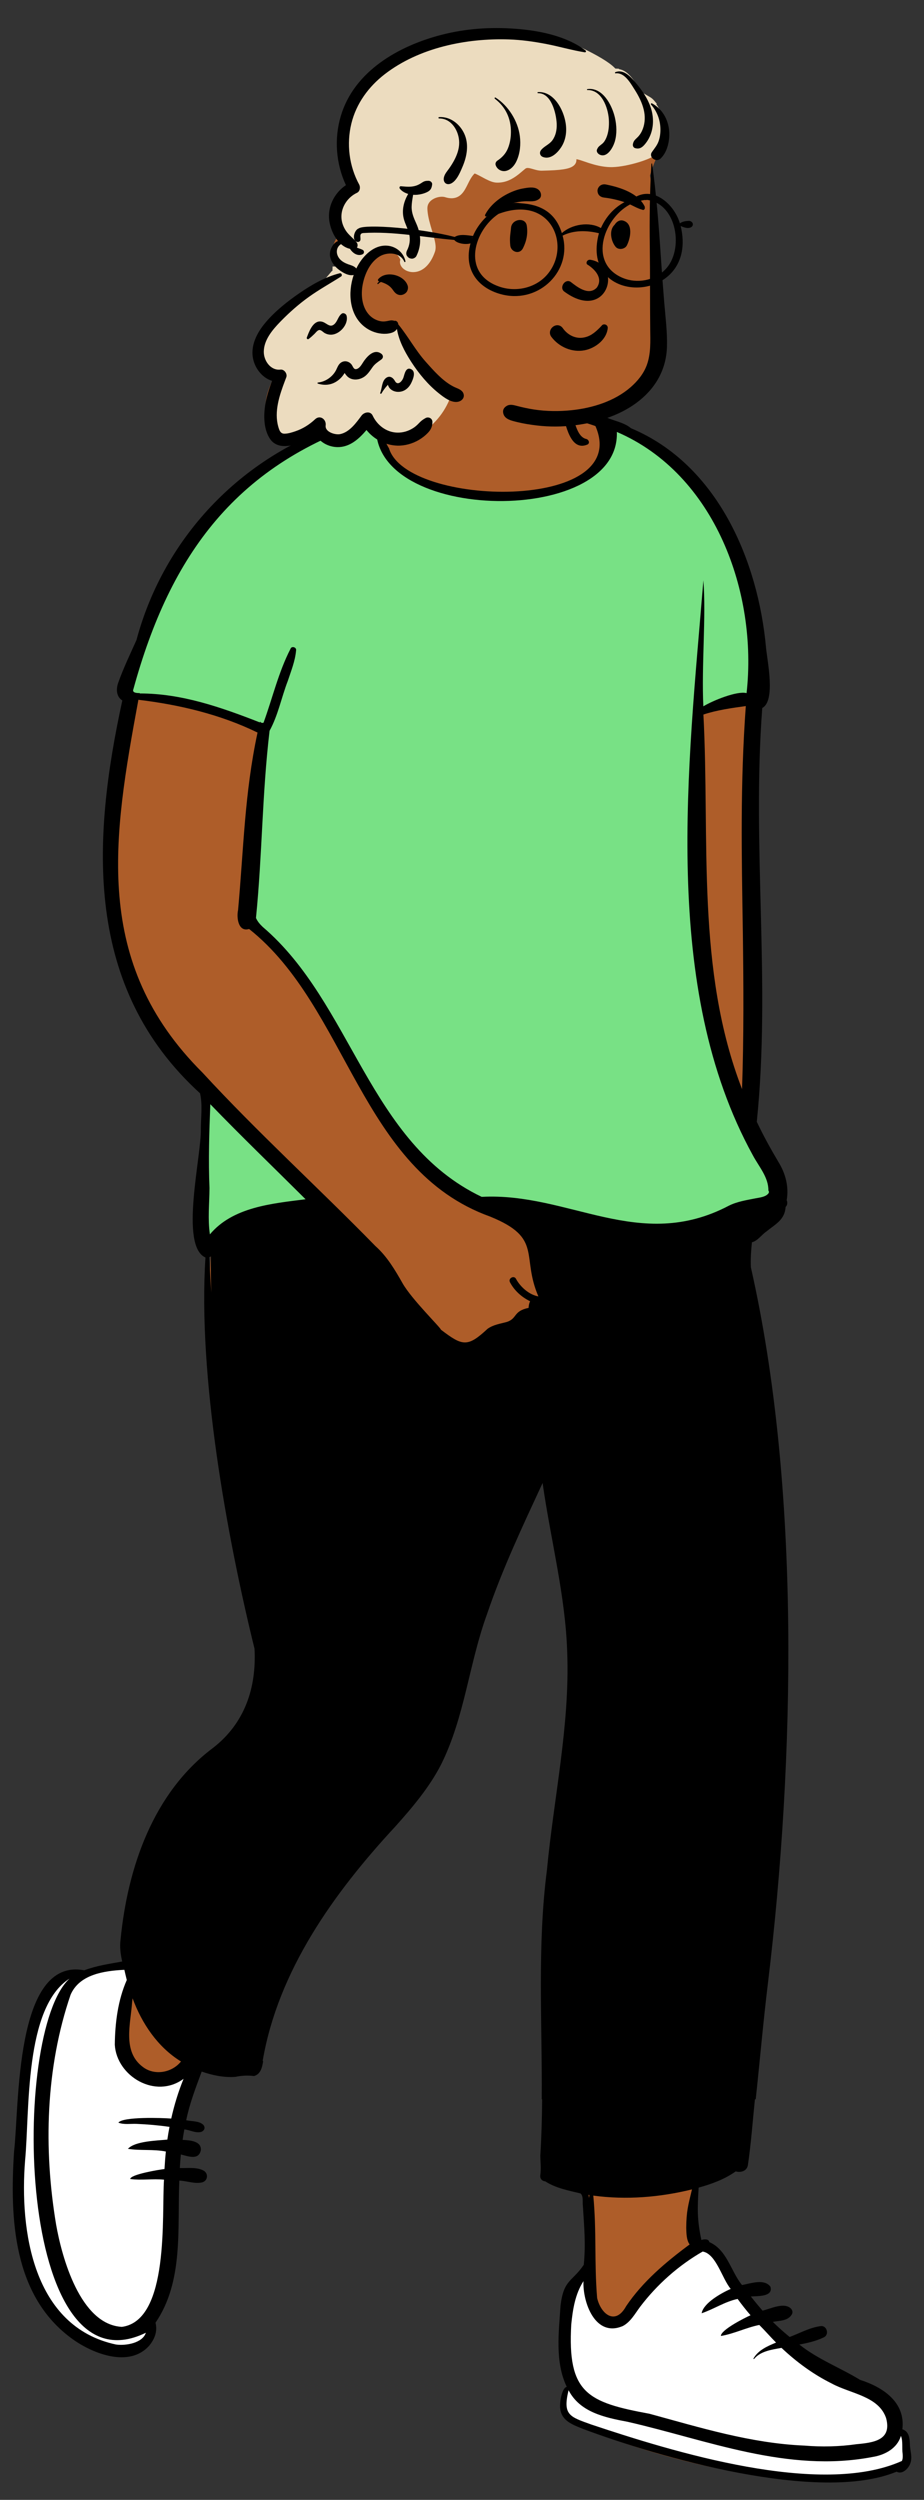 <svg viewBox="57.312 205.688 1064.375 2879.625" xmlns="http://www.w3.org/2000/svg" overflow="visible" xmlns:xlink="http://www.w3.org/1999/xlink" width="1064.375px" height="2879.625px"><rect x="57.312" y="205.688" width="1064.375" height="2879.625" fill="#333333" stroke="none"/><g id="Master/Character/Standing" stroke="none" stroke-width="1" fill="none" fill-rule="evenodd"><g id="Standing" transform="translate(-121, 634) scale(1 1)"><g id="Standing/Walking 1" stroke="none" stroke-width="1" fill="none" fill-rule="evenodd"><path d="M1212.235,2373.582 C1219.272,2340.823 1187.086,2329.748 1166.795,2322.46 C1152.261,2313.033 1098.409,2280.384 1056.74,2240.08 C1022.643,2207.1 999.432,2164.831 989.769,2160.802 C983.139,2156.957 979.48,2153.606 978.791,2150.749 C972.739,2125.635 977.787,2102.229 978.791,2087.004 C998.189,2081.911 1013.733,2075.558 1025.358,2066.674 C1028.748,2067.804 1033.83,2069.25 1035.345,2064.292 C1045.851,1994.196 1050.386,1924.929 1058.934,1854.779 C1091.29,1587.598 1094.94,1275.462 1039.275,1031.432 C1038.69,1019.336 1039.745,1008.412 1040.824,998.019 C1048.351,997.206 1052.902,989.92 1059.048,985.565 C1068.587,977.984 1079.882,972.158 1079.416,958.908 C1081.682,957.192 1081.418,956.227 1080.301,954.041 C1087.577,922.751 1055.122,889.779 1045.943,863.983 C1062.628,700.789 1039.926,546.574 1052.591,383.341 C1068.588,376.647 1057.833,334.809 1056.74,317.552 C1047.878,206.378 990.087,96.46 886.017,60.141 C880.068,58.935 871.126,52.135 866.203,56.701 C856.689,52.932 844.031,60.363 836.668,51.808 L836.742,51.752 C830.542,43.155 827.763,32.226 825.725,21.892 C826.066,24.804 826.635,27.692 827.336,30.515 C809.395,-20.049 804.875,-33.569 747.118,-35.95 C721.101,-36.298 686.805,-35.517 671.635,-10.703 C665.419,0.832 667.318,14.077 663.46,26.219 C656.378,48.5 625.808,37.733 609.759,49.303 C481.311,90.501 375.952,174.593 341.321,309.566 C334.241,325.834 326.211,342.025 320.292,358.814 C319.376,361.306 316.856,369.739 322.908,373.62 L325.835,375.497 C287.281,555.698 284.723,707.542 414.25,827.675 C423.97,879.296 398.965,949.791 408.577,999.911 C403.1,1007.682 410.045,1013.941 417.047,1014.44 C417.722,1014.815 420.45,1016.009 421.194,1016.35 C410.051,1173.66 456.835,1385.666 477.457,1469.343 C480.264,1519.583 463.117,1560.854 427.843,1588.234 C388.87,1612.238 311.82,1720.651 326.104,1834.371 C309.411,1837.646 292.839,1839.442 276.824,1845.716 C206.75,1833.348 207.445,1968.437 202.98,2015.936 C195.418,2095.466 190.718,2210.737 266.271,2261.645 C286.175,2276.085 326.533,2292.989 347.214,2269.878 C353.991,2261.737 355.688,2253.873 353.022,2245.559 C387.172,2197.31 377.969,2134.199 381.106,2077.609 C391.009,2077.012 401.37,2081.657 410.949,2079.965 C420.781,2071.301 384.913,2073.662 381.193,2073.154 C381.574,2064.427 382.276,2055.238 383.182,2046.44 C388.808,2047.567 396.015,2050.267 401.425,2050.474 C404.627,2051.253 406.89,2046.844 404.957,2044.559 C400.735,2040.532 389.97,2041.156 383.912,2040.584 C384.935,2033.219 386.186,2025.476 387.576,2018.353 C394.987,2018.086 402.64,2022.808 409.657,2021.842 C404.346,2018.298 394.377,2019.377 387.903,2017.036 C392.113,1994.095 400.691,1972.318 408.666,1950.86 C428.234,1958.932 445.115,1959.25 464.218,1956.83 C472.032,1958.032 475.842,1956.433 477.107,1946.659 L476.608,1946.042 C491.749,1855.44 540.607,1769.067 631.36,1671.117 C649.286,1651.055 669.543,1627.434 683.04,1601.024 C710.161,1546.062 714.793,1485.413 735.69,1428.334 C755.2,1370.962 781.877,1316.083 806.924,1261.696 C810.597,1289.57 815.531,1318.164 820.66,1345.495 C843.234,1442.348 841.046,1545.684 824.433,1643.074 C799.853,1779.477 811.701,1916.527 806.234,2053.895 C806.309,2061.818 807.291,2069.015 806.129,2077.264 C805.975,2077.899 806.275,2078.651 807.027,2078.631 L808.446,2078.67 C820.26,2087.321 836.576,2088.884 850.458,2093.577 C856.288,2098.191 854.646,2105.499 855.18,2111.201 C856.705,2135.772 858.655,2160.437 856.235,2185.763 C845.523,2206.288 832.22,2202.048 829.499,2230.981 C827.117,2264.013 822.903,2299.139 838.989,2328.552 L832.903,2329.602 C823.871,2348.555 829.385,2360.861 850.613,2368.877 C955.411,2409.967 1102.877,2447.273 1212.235,2416.258 C1214.223,2418.229 1217.114,2416.184 1219.374,2413.087 C1221.546,2410.11 1223.136,2406.161 1222.782,2403.869 C1220.912,2393.809 1223.483,2375.441 1212.235,2373.582 Z" id="Skin" fill="#ae5d29"/><path d="M417.836,836.534 L425.759,844.738 L429.552,848.646 L435.09,854.322 C446.943,866.428 459.295,878.78 477.235,896.518 L523.522,942.196 L532.44,951.054 L536.8,955.396 L518.843,957.635 L515.069,958.117 L512.141,958.502 L509.222,958.897 C490.409,961.481 477.958,964.003 465.591,968.069 C447.497,974.016 433.401,982.608 422.875,994.97 L422.377,995.562 L418.072,1000.722 L417.104,994.072 C416.125,987.346 415.733,980.374 415.762,972.201 L415.792,969.029 L415.84,966.499 L415.895,964.417 C415.929,963.248 415.971,961.97 416.022,960.508 L416.422,949.552 L416.521,946.304 L416.559,944.768 C416.576,944.023 416.589,943.306 416.599,942.593 L416.622,940.367 L416.525,938.008 L416.409,934.927 L416.333,932.721 C415.554,908.978 415.956,886.292 417.415,847.548 L417.836,836.534 Z M616.342,49.677 L615.51,54.509 C610.854,81.564 623.03,103.939 649.172,120.304 C673.099,135.282 707.624,144.27 744.615,145.695 C781.297,147.108 817.082,140.941 843.213,128.311 C871.218,114.775 886.471,94.886 885.868,70.143 L885.845,69.391 L885.669,64.651 L890.027,66.524 C944.665,89.999 987.048,134.79 1013.663,193.542 C1037.971,247.201 1047.698,309.916 1041.468,368.722 L1041.274,370.503 L1040.887,373.978 L1037.511,373.066 C1031.49,371.441 1016.013,376.058 992.007,387.044 L989.991,387.972 L978.997,395.616 L978.811,401.275 C971.471,632.133 993.578,796.806 1044.988,895.19 L1046.555,898.151 L1048.172,901.13 C1049.099,902.872 1050.146,904.681 1051.465,906.843 L1053.001,909.327 L1055.336,913.058 L1056.601,915.105 L1057.22,916.123 C1059.721,920.252 1061.232,923.067 1062.669,926.329 C1064.952,931.51 1066.229,936.427 1066.407,941.411 L1066.423,942.034 L1066.425,942.238 L1066.526,942.432 C1067.282,943.969 1067.24,945.814 1066.4,947.384 L1066.268,947.618 L1066.221,947.692 L1066.014,949.308 L1064.642,949.576 L1064.456,949.756 C1062.451,951.618 1059.76,952.81 1056.261,953.682 L1055.779,953.799 L1055.308,953.907 C1054.567,954.073 1053.808,954.224 1052.933,954.384 L1049.676,954.951 L1045.745,955.723 L1040.812,956.685 L1039.468,956.957 L1038.068,957.249 C1029.824,958.997 1024.288,960.706 1019.137,963.316 C993.168,976.95 967.423,983.502 940.235,984.265 C918.572,984.874 897.102,982.014 869.076,975.637 L863.368,974.314 L860.051,973.525 L855.975,972.536 C854.7,972.224 853.329,971.886 851.811,971.509 L832.095,966.591 L825.881,965.065 L822.267,964.191 C808.204,960.813 798.702,958.821 787.869,957.004 C768.899,953.822 751.628,952.53 734.621,953.33 L733.313,953.396 L732.549,953.437 L731.859,953.107 C696.888,936.386 668.172,912.098 642.072,879.15 L640.309,876.911 L639.208,875.498 C621.311,852.439 607.779,830.348 582.07,784.618 L575.349,772.657 L570.625,764.295 L567.544,758.878 C554.049,735.223 545.331,721 534.603,705.346 C517.296,680.091 499.706,659.601 479.944,642.566 L478.937,641.703 L478.816,641.593 C474.894,637.861 472.252,634.492 470.584,630.716 L470.395,630.278 L470.103,629.579 L470.623,624.271 L471.166,618.586 C475.523,572.403 480.134,509.377 484.999,429.515 L485.875,415 L462.142,405.783 L451.178,401.565 L448.799,400.662 L445.988,399.607 L443.131,398.543 L440.32,397.505 C428.234,393.064 417.378,389.348 406.945,386.135 L404.592,385.416 C379.218,377.745 357.809,373.621 340.028,373.541 L339.21,373.54 L335.471,373.549 L335.603,372.944 L335.491,372.931 C334.629,372.824 333.824,372.658 333.079,372.42 L332.712,372.295 L332.354,372.157 C329.3,370.911 327.818,368.169 329.002,364.89 L329.098,364.636 L329.727,362.361 C351.711,283.128 381.47,220.984 422.678,171.672 L423.93,170.182 L425.215,168.669 C470.915,115.169 530.928,76.701 609.281,51.884 L611.661,51.136 L616.342,49.677 Z" id="Top" fill="#78E185"/><path d="M1025,2417 C1006.173,2413.607 898,2389 836,2357 C823.337,2350.464 826.454,2335.021 830.58,2324.993 C832.47,2320.4 836.943,2316.943 836,2316 C816.177,2296.177 831,2244 831,2234 C831,2219.135 855.093,2199.011 851,2191 C846.275,2181.752 852.085,2213.384 864,2231 C874.385,2246.354 890.686,2247.541 892.302,2246.868 L892.595,2246.743 L892.803,2246.632 C897.287,2244.177 964.991,2146.644 993,2161 C1006.181,2167.756 1013.263,2197.633 1028,2210 C1061.048,2237.732 1077,2282 1200,2339 C1213.165,2345.101 1213.281,2358.151 1210.596,2368.36 C1209.607,2372.123 1223,2372 1221,2374 C1215.919,2379.081 1230.015,2408.278 1219,2413 C1175.665,2431.576 1063.149,2423.876 1025,2417 Z M322.021,1836 C326.76,1841.932 329.086,1846.265 329,1849 C327.939,1882.797 319.9,1907.693 319.649,1924.313 L319.634,1925.435 L319.662,1925.846 C320.148,1932.588 330.445,1958.482 353,1964 C361.493,1966.078 378.159,1962.411 403,1953 C388.809,1992.201 380.476,2029.535 378,2065 C375.084,2106.779 377.437,2154.161 372,2191 C369.032,2211.11 358.283,2233.487 346,2249 C342.99,2252.802 356.076,2259.998 353,2263 C347.24,2268.622 333,2288 289,2273 C276.192,2268.634 238.928,2244.372 218,2198 C202.713,2164.126 201.274,2114.778 199,2071 C196.487,2022.618 205.826,1947.119 218,1906 C231.537,1860.276 248.369,1851.342 251.857,1848.81 C252.672,1848.218 278.008,1843.214 280.447,1842.942 L280.873,1842.896 L281.21,1842.863 L281.395,1842.791 C291.342,1838.941 302.715,1837.087 317.67,1836.228 L318.59,1836.177 L322.021,1836 Z" id="Shoes" fill="#FFF"/><path d="M1217.229,2406.487 C1123.058,2448.775 952.058,2395.418 859.528,2364.546 C834.579,2355.545 826.268,2353.781 833.258,2325.017 C846.338,2350.26 874.468,2356.356 901.418,2361.417 C992.708,2382.228 1085.778,2420.65 1183.409,2401.903 C1197.739,2399.647 1211.918,2391.888 1216.088,2377.57 C1218.659,2383.638 1217.069,2391.856 1218.098,2398.529 C1218.289,2401.189 1218.348,2404.066 1217.229,2406.487 M836.358,2249.197 C838.058,2232.244 840.778,2214.335 850.428,2199.355 C849.378,2223.583 863.928,2264.764 895.808,2251.045 C904.838,2246.259 909.899,2236.622 915.708,2228.883 C935.018,2203.423 959.778,2181.315 987.749,2165.25 C1003.308,2167.926 1009.999,2196.379 1020.028,2208.288 C1008.848,2213.272 988.588,2224.624 986.539,2236.366 C1000.499,2231.67 1013.348,2222.925 1027.989,2219.852 C1032.678,2226.324 1037.649,2232.601 1042.869,2238.665 C1036.048,2241.669 1008.548,2255.569 1008.729,2262.508 C1023.598,2260.092 1038.008,2252.812 1052.958,2249.821 C1059.608,2256.416 1065.659,2263.514 1072.278,2270.131 C1062.278,2274.25 1051.718,2278.849 1046.258,2288.449 C1045.999,2288.883 1046.638,2289.368 1046.989,2288.949 C1054.479,2279.918 1067.369,2278.26 1078.539,2276.228 C1095.678,2292.367 1114.869,2306.604 1136.348,2317.255 C1157.838,2329.006 1190.499,2331.694 1199.048,2357.185 C1205.888,2382.669 1184.558,2385.39 1164.878,2387.19 C1144.968,2390.022 1124.918,2390.452 1105.138,2388.798 C1043.308,2386.221 984.858,2368.018 926.428,2352.114 C854.989,2338.965 831.808,2328.317 836.358,2249.197 M857.308,2100.168 C857.138,2101.288 856.989,2102.408 856.829,2103.538 C856.628,2102.348 856.489,2101.148 856.198,2099.978 C856.569,2100.038 856.938,2100.108 857.308,2100.168 M972.729,2157.084 C945.358,2177.326 918.638,2199.882 899.628,2228.115 C887.048,2251.086 870.308,2237.104 866.149,2218.702 C862.778,2177.617 865.678,2142.138 861.729,2100.808 C899.579,2105.968 938.458,2102.788 975.428,2093.658 C970.979,2112.108 968.938,2119.112 968.798,2138.04 C969.039,2144.277 968.948,2151.891 972.729,2157.084 M1033.999,644.858 C1034.808,705.328 1035.188,765.818 1033.088,826.268 C979.858,688.688 996.149,539.398 988.588,394.788 C1004.319,389.548 1021.218,387.258 1037.428,385.018 C1030.918,474.778 1032.598,554.958 1033.999,644.858 M733.168,950.358 C602.468,887.868 584.388,727.648 480.899,639.378 C477.558,636.198 474.789,632.928 473.178,629.078 C480.598,554.108 480.058,488.378 488.829,413.488 C498.628,395.708 502.499,375.058 509.798,356.138 C513.619,344.618 518.258,333.208 519.358,321.118 C520.278,317.138 514.058,315.408 512.899,319.168 C499.088,346.008 492.218,375.858 481.909,404.158 C480.458,404.738 478.528,404.278 477.958,402.758 C477.869,403.128 477.768,403.498 477.678,403.868 C433.308,386.528 387.558,370.378 339.218,370.498 C339.249,370.348 339.289,370.188 339.319,370.038 C336.338,370.128 330.088,369.888 331.958,365.568 C374.448,210.618 450.739,104.408 612.569,53.958 C591.878,174.188 893.018,181.148 888.858,69.238 C1002.298,117.978 1051.168,254.868 1038.308,370.128 C1027.528,367.218 999.458,378.668 988.508,385.318 C986.278,338.518 991.819,282.038 988.558,240.188 C971.298,453.568 939.088,708.888 1045.539,902.498 C1052.448,915.478 1063.718,927.898 1063.438,943.138 C1064.268,943.978 1064.348,945.448 1063.338,946.528 C1063.338,946.598 1063.338,946.668 1063.329,946.738 C1063.278,946.748 1063.218,946.748 1063.159,946.748 C1060.069,950.428 1053.569,951.158 1049.098,951.968 C1038.539,954.098 1027.428,955.718 1017.758,960.618 C914.729,1014.708 833.918,944.978 733.168,950.358 M765.729,1048.678 C770.708,1058.188 779.069,1065.838 788.979,1070.618 C787.758,1073.018 787.338,1075.718 787.208,1078.248 C769.358,1081.898 774.378,1090.368 762.319,1094.408 C754.428,1096.588 746.838,1097.518 740.018,1102.298 C716.808,1123.918 711.048,1122.328 686.138,1103.308 C686.479,1101.588 652.579,1068.478 642.079,1049.968 C633.329,1034.528 624.168,1018.978 610.758,1007.038 C545.088,939.798 475.128,876.338 411.558,807.238 C284.159,680.288 308.468,536.338 337.729,377.768 C384.958,383.408 432.448,394.738 474.979,415.538 C459.979,485.528 459.018,548.968 452.558,619.988 C450.608,628.768 452.808,645.678 465.249,641.778 C579.598,732.568 592.888,919.138 742.948,973.088 C804.108,997.948 778.298,1018.128 798.508,1065.068 C787.388,1063.028 777.468,1053.708 772.688,1044.788 C770.319,1040.358 763.418,1044.258 765.729,1048.678 M420.088,993.598 C417.499,975.808 419.518,958.098 419.638,940.278 C418.249,907.828 419.329,876.198 420.579,843.638 C456.438,880.788 493.718,916.678 530.338,953.138 C491.338,958.058 446.358,962.108 420.088,993.598 M419.428,1019.768 C420.039,1019.568 420.638,1019.298 421.188,1018.968 C421.048,1032.928 421.268,1046.888 421.778,1060.828 C420.798,1047.148 420.018,1033.458 419.428,1019.768 M375.558,2012.068 C365.039,2011.258 320.048,2009.708 314.649,2016.768 C320.729,2019.338 329.088,2017.918 335.628,2018.208 C348.329,2018.728 360.999,2019.848 373.569,2021.628 C372.628,2026.528 371.778,2031.418 371.079,2036.328 C358.399,2037.538 333.708,2038.088 325.659,2046.958 C340.018,2049.248 354.968,2047.188 369.378,2050.048 C368.678,2056.768 368.168,2063.498 367.789,2070.228 C362.048,2070.838 328.289,2076.428 328.319,2081.738 C340.958,2083.418 354.348,2081.208 367.229,2082.458 C364.438,2122.788 373.899,2244.578 318.778,2252.028 C270.588,2249.488 249.448,2171.388 242.899,2133.918 C228.378,2046.618 230.869,1953.538 259.649,1869.388 C269.928,1845.988 297.909,1841.928 321.569,1840.718 C322.468,1844.678 323.358,1848.568 324.358,1852.488 C314.098,1875.748 310.829,1901.938 310.548,1927.108 C312.718,1963.288 357.358,1990.188 389.778,1966.288 C383.718,1981.088 379.039,1996.488 375.558,2012.068 M311.789,2272.338 C216.338,2251.818 200.678,2141.278 207.239,2059.998 C212.588,2003.418 206.159,1884.128 258.388,1850.888 C190.888,1912.508 196.749,2332.008 346.338,2258.788 C342.608,2270.608 323.428,2274.018 311.789,2272.338 M330.489,1877.938 C330.659,1876.478 330.848,1875.028 331.048,1873.568 C341.638,1902.338 359.778,1929.678 386.789,1946.338 C376.448,1959.238 356.308,1963.078 342.718,1952.518 C319.018,1934.748 328.899,1902.598 330.489,1877.938 M655.848,39.998 C655.659,40.328 655.458,40.658 655.258,40.978 C653.938,41.068 652.608,41.188 651.258,41.338 C652.789,40.878 654.319,40.448 655.848,39.998 M837.239,50.558 C837.188,50.408 837.138,50.258 837.098,50.118 C837.218,50.188 837.338,50.268 837.468,50.348 C837.369,50.408 837.308,50.478 837.239,50.558 M1226.499,2388.978 C1226.239,2381.822 1226.138,2372.578 1217.758,2370.038 C1221.558,2339.199 1195.958,2321.644 1169.079,2313.099 C1146.159,2299.077 1120.168,2289.283 1099.108,2272.379 C1108.888,2270.542 1118.668,2268.325 1127.358,2264.069 C1133.918,2260.859 1130.758,2250.172 1123.649,2251.162 C1111.058,2252.823 1099.749,2259.224 1087.918,2263.673 C1081.198,2258.152 1074.688,2252.389 1068.539,2246.286 C1076.198,2244.806 1085.938,2245.351 1090.399,2237.747 C1091.789,2235.37 1091.168,2232.904 1089.489,2231.067 C1081.729,2223.213 1066.348,2231.057 1056.708,2233.345 C1052.079,2228.009 1047.608,2222.565 1043.218,2217.056 C1050.499,2216.386 1069.438,2217.717 1065.729,2205.7 C1058.619,2196.301 1043.329,2201.94 1033.048,2203.874 C1020.008,2187.839 1015.808,2163.239 995.428,2154.418 C994.698,2150.529 989.619,2150.827 986.229,2151.983 C981.239,2128.157 981.619,2116.048 983.079,2091.628 C998.208,2087.438 1013.218,2081.938 1025.798,2072.918 C1031.579,2074.618 1038.588,2072.658 1039.789,2065.868 C1043.387,2041.944 1045.396,2014.329 1047.919,1989.888 L1048.838,1989.888 C1053.627,1945.31 1057.487,1900.601 1062.909,1856.138 C1093.938,1599.128 1100.698,1285.428 1043.258,1031.518 C1042.808,1021.898 1043.489,1012.268 1044.458,1002.718 C1051.308,1000.888 1055.388,994.198 1061.058,990.328 C1071.598,981.738 1082.319,976.928 1083.289,961.938 C1085.418,959.908 1085.668,956.838 1084.499,954.178 C1087.229,938.788 1083.208,923.508 1075.018,910.208 C1066.039,895.058 1057.558,879.768 1050.069,863.868 C1066.448,703.608 1044.229,548.288 1056.378,387.228 C1071.958,378.978 1062.178,333.138 1060.729,317.858 C1051.628,217.508 1004.778,106.708 905.168,64.968 C898.178,59.068 888.418,57.068 879.878,53.818 C874.108,50.978 864.718,48.518 860.768,55.128 C856.579,53.178 843.088,51.688 838.468,48.308 C837.608,47.678 837.058,46.988 836.928,46.218 C836.588,46.228 836.188,46.158 835.758,46.068 C831.499,40.048 827.438,-1.882 822.188,1.108 C816.458,15.508 820.428,31.778 825.909,46.318 C829.688,59.178 834.869,92.258 854.948,83.798 C858.409,82.078 856.268,77.608 853.168,77.248 C843.649,74.528 841.528,60.538 837.848,52.338 C842.208,55.958 862.069,61.388 864.239,62.538 C907.319,161.418 646.848,156.228 626.369,88.058 C611.768,64.508 624.369,51.748 650.399,47.968 C631.268,69.228 655.489,73.948 664.698,53.098 C673.508,38.168 677.518,20.028 674.508,2.848 C676.058,-3.182 677.369,-11.242 668.348,-9.622 C668.039,-10.422 667.548,-9.792 667.739,-9.222 C664.448,-3.982 666.739,3.548 665.569,9.598 C664.579,19.498 661.768,29.198 656.999,37.958 C648.149,39.648 639.338,41.458 630.569,43.438 C625.308,32.748 591.188,54.068 582.028,56.578 C460.338,92.528 367.798,188.268 335.499,309.028 C328.289,325.108 320.508,341.268 314.608,357.848 C311.968,365.028 311.968,373.938 319.218,378.588 C283.888,540.658 275.268,709.518 408.739,831.078 C411.768,844.238 409.749,858.198 409.659,871.598 C410.778,902.118 384.698,1006.718 414.989,1020.248 C406.138,1155.748 439.329,1340.118 471.499,1470.838 C473.878,1515.768 460.329,1556.638 423.858,1584.988 C354.518,1636.828 325.308,1723.358 317.198,1805.818 C316.048,1814.268 317.178,1822.868 319.079,1831.168 C304.048,1833.968 289.979,1835.788 275.388,1841.298 C194.918,1825.878 200.659,1998.768 194.499,2050.068 C189.678,2125.908 192.688,2216.818 262.378,2266.478 C285.808,2283.158 327.168,2299.178 349.999,2273.918 C356.458,2266.188 359.979,2257.148 357.438,2247.268 C390.168,2199.338 382.438,2138.078 384.888,2083.538 C393.458,2083.838 402.798,2087.658 411.239,2085.558 C417.739,2083.838 418.569,2075.498 413.069,2072.178 C405.128,2067.678 394.338,2069.388 385.458,2069.088 C385.729,2063.868 386.119,2058.648 386.619,2053.428 C395.048,2055.488 407.128,2060.438 409.638,2048.658 C410.649,2037.928 397.098,2037.108 388.659,2036.648 C389.249,2032.598 389.909,2028.568 390.659,2024.548 C397.119,2025.198 403.938,2029.318 410.289,2027.348 C413.888,2025.928 415.138,2022.288 412.508,2019.338 C407.619,2014.548 399.258,2015.508 392.789,2014.018 C396.718,1994.768 403.819,1976.358 410.659,1957.948 C423.039,1962.248 436.448,1965.088 449.659,1964.008 C456.508,1962.568 463.989,1962.158 470.909,1963.088 C478.608,1961.048 480.388,1952.818 481.399,1946.098 C481.249,1945.858 481.098,1945.628 480.928,1945.418 C498.718,1841.818 562.539,1752.318 634.098,1675.208 C653.808,1653.148 673.138,1630.208 686.528,1604.008 C713.729,1549.248 718.608,1487.638 739.418,1430.748 C756.948,1379.088 780.378,1329.548 803.348,1279.938 C812.558,1345.278 829.758,1409.548 831.729,1475.808 C834.729,1559.638 816.258,1642.248 808.378,1725.408 C796.993,1813.35 803.058,1901.732 802.336,1989.888 L802.826,1989.888 C802.639,2011.146 802.062,2033.325 800.739,2054.518 C800.789,2062.268 801.789,2069.568 800.688,2077.318 C800.079,2081.608 803.159,2084.298 806.399,2084.388 C818.298,2092.198 833.249,2094.968 846.928,2098.308 C850.718,2101.208 849.079,2108.348 849.749,2112.718 C851.218,2137.268 853.159,2155.795 850.768,2180.546 C837.388,2200.33 827.749,2197.17 824.028,2227.243 C821.979,2258.636 817.468,2292.584 831.188,2321.081 C825.048,2322.478 822.718,2341.216 823.638,2346.175 C825.198,2360.159 837.528,2364.583 849.448,2369.409 C936.558,2402.049 1121.649,2455.782 1211.159,2418.83 C1217.569,2422.458 1224.718,2415.346 1226.789,2409.622 C1229.528,2402.652 1227.008,2395.9 1226.499,2388.978" id="Ink" fill="#000"/></g></g><g id="Head" transform="translate(405, 189) scale(0.998 1)"><g id="Head/Medium Bangs 2" stroke="none" stroke-width="1" fill="none" fill-rule="evenodd"><path d="M407.868,144.463 C405.647,138.858 401.719,131.813 395.154,131.532 C390.076,116.007 377.45,100.196 359.888,100.616 C308.34,47.902 243.444,50.387 175.594,61.546 C139.798,68.185 103.451,81.185 76.753,106.839 C44.777,137.041 32.326,189.74 57.366,227.931 C35.725,239.528 35.305,267.048 44.56,286.907 C33.435,294.6 32.759,313.272 45.286,319.14 C44.62,321.868 45.091,324.688 46.361,327.112 C40.15,332.282 32.066,336.101 25.383,339.384 C22.429,340.835 20.725,343.205 20.017,345.876 C-1.927,360.272 -56.645,395.454 -55.993,423.455 C-56.315,438.063 -45.479,447.677 -32.311,451.505 C-40.146,467.168 -46.093,485.463 -38.593,502.359 C-36.52,507.464 -20.988,522.467 -20.206,522.744 C-18.839,523.916 3.444,513.686 14.274,508.468 C16.374,522.128 30.981,529.285 43.572,524.604 C55.511,521.005 62.85,510.898 70.38,501.704 C80.375,523.507 109.782,523.758 128.788,514.358 C145.857,506.473 158.832,492.021 166.06,474.606 C204.442,493.395 249.348,498.872 291.048,491.367 C293.724,496.103 299.648,499.284 304.925,497.452 C327.099,490.786 351.616,490.412 370.412,475.139 C409.591,447.018 412.89,395.174 410.158,350.981 C407.735,306.918 409.856,262.488 401.846,218.901 C405.322,206.068 411.104,194.723 416.454,182.667 C422.266,170.025 422.144,151.232 407.868,144.463 Z" id="Skin" fill="#ae5d29"/><path d="M230,57 L231.523,57.006 C234.04,57.023 236.554,57.072 239.061,57.155 C252.311,57.591 266.129,59.31 281.688,62.252 L284.053,62.707 C287.923,63.464 291.39,64.224 296.919,65.516 L307.892,68.102 C313.479,69.404 317.591,70.304 321.385,71.029 L321.882,71.123 C341.377,80.467 354.272,88.212 360.568,94.36 L361.51,95.287 L361.911,95.688 L366.017,95.818 L366.057,96.336 L366.092,96.341 C370.169,96.976 373.856,99.087 377.286,102.374 L377.653,102.731 L378.005,103.084 C380.678,105.802 382.808,108.698 385.744,113.288 L386.41,114.337 L387.603,116.23 L388.57,117.751 C389.198,118.745 389.801,119.729 390.38,120.704 L390.952,121.676 L391.363,122.39 L401.964,128.574 C403.492,129.465 404.882,130.618 406.154,131.999 L406.498,132.381 L406.836,132.775 L409.724,136.212 L409.142,136.818 L409.423,137.188 L409.928,137.879 L410.42,138.579 L410.899,139.289 L411.105,139.6 L411.416,140.273 L411.568,140.609 L411.689,140.886 L412.051,141.072 L412.787,142.401 C416.609,149.297 418.668,157.128 418.807,165.175 C418.903,170.726 418.218,175.767 416.593,180.63 C415.468,183.992 413.96,186.634 411.354,190.272 L409.294,193.097 L408.874,193.68 L408.371,194.389 C408.292,194.503 408.214,194.615 408.137,194.726 C404.788,199.576 376.166,208.757 358.574,209.201 L358.044,209.212 L357.368,209.218 C355.689,209.226 354.066,209.165 352.503,209.035 C345.736,208.469 339.409,207.045 332.059,204.716 L330.533,204.223 L322.435,201.503 C322.177,201.417 321.969,201.349 321.825,201.303 L321.086,201.072 C319.303,200.525 318.006,200.211 317.123,200.097 L316.943,200.075 L316.925,200.41 L316.918,200.726 L316.919,200.982 C316.971,204.71 314.708,207.427 311.196,209.158 C308.96,210.261 306.08,211.048 302.463,211.639 L301.886,211.731 C295.975,212.644 288.926,213.034 277.133,213.301 C276.684,213.312 276.232,213.306 275.775,213.285 C273.243,213.169 271.253,212.738 267.554,211.676 L265.805,211.174 L264.857,210.912 C263.098,210.437 262.118,210.247 261.193,210.195 L260.924,210.184 L260.656,210.179 C259.545,210.178 258.742,210.425 257.951,211.028 L257.547,211.352 L252.11,215.906 C251.403,216.495 250.768,217.018 250.303,217.389 L250.114,217.538 C242.652,223.388 235.537,226.73 227.156,227.048 L226.595,227.065 L226.011,227.072 C225.585,227.072 225.158,227.065 224.73,227.048 C221.2,226.914 217.536,225.606 212.534,223.083 L211.497,222.553 L210.771,222.174 C210.4,221.979 210.014,221.774 209.595,221.55 L205.863,219.553 L203.955,218.556 C201.677,217.385 200.406,216.819 199.551,216.586 L199.411,216.549 L199.331,216.626 C197.351,218.559 195.653,220.991 193.825,224.349 L193.55,224.86 L193.15,225.62 L190.554,230.789 L190.063,231.75 C188.136,235.481 186.611,237.865 184.616,239.957 C181.72,242.993 178.213,244.754 173.917,245.037 L173.485,245.06 L172.973,245.073 C170.949,245.093 168.805,244.782 166.48,244.136 L165.94,243.981 L165.414,243.82 C161.95,242.726 156.475,243.407 152.126,245.715 C147.404,248.222 144.803,252.046 144.918,256.934 C144.976,259.361 145.255,261.964 145.746,264.785 L145.885,265.56 C146.53,269.047 147.403,272.546 148.75,277.213 L151.644,286.976 L151.97,288.115 L152.298,289.288 C152.768,290.995 153.143,292.482 153.451,293.883 C154.632,299.238 154.83,303.259 153.645,306.685 C148.425,321.791 139.366,329.816 129.053,330.155 L128.697,330.163 L128.256,330.164 C120.334,330.078 113.155,324.916 113.241,318.228 C113.251,317.528 113.383,316.875 113.616,316.285 L113.721,316.035 L113.772,315.929 L113.69,315.729 C111.255,309.9 105.624,305.645 99.012,304.811 L98.636,304.767 L98.266,304.732 C97.903,304.7 97.54,304.679 97.197,304.667 L96.861,304.658 L96.459,304.655 C87.646,304.668 78.926,310.535 72.066,320.131 C70.636,322.133 69.308,324.317 68.115,326.626 L67.722,327.4 L65.815,331.302 L64.527,335.076 C57.428,355.854 61.023,377.598 74.877,388.839 L75.3,389.177 C80.292,393.091 86.162,395.47 92.43,396.11 C93.151,396.184 93.877,396.231 94.575,396.249 L95.093,396.258 L95.688,396.256 C97.73,396.23 99.684,395.976 101.438,395.502 C102.869,395.116 103.865,394.647 104.558,394.049 C104.741,393.892 104.887,393.75 105.014,393.608 L105.12,393.481 L105.16,393.427 L114.629,394.831 C116.24,405.055 120.893,415.649 128.462,427.798 L128.939,428.559 L129.771,429.869 L130.617,431.181 C139.523,444.879 149.456,456.413 160.374,465.265 L161.137,465.878 L162.16,466.689 L163.099,467.425 C164.924,468.841 166.444,469.943 167.965,470.926 L168.346,471.17 L171.936,473.445 L170.269,477.355 C166.38,486.477 161.013,494.77 154.398,501.831 L153.775,502.49 L149.177,507.231 L145.641,502.729 C145.614,502.695 145.535,502.652 145.441,502.634 L145.376,502.627 L145.34,502.627 L145.292,502.632 L145.235,502.647 L145.178,502.673 C142.53,504.108 141.077,505.205 138.988,507.352 L138.685,507.666 L138.332,508.038 L137.846,508.544 C135.676,510.768 133.357,512.661 130.829,514.238 C124.99,517.876 118.509,519.898 111.799,520.081 L111.169,520.093 L110.535,520.093 C110.307,520.091 110.08,520.087 109.852,520.08 C95.85,519.692 83.304,510.723 77.137,497.576 C76.892,497.053 76.667,496.883 76.252,496.849 L76.134,496.843 L75.986,496.841 C74.957,496.847 73.697,497.46 72.994,498.282 L72.869,498.439 L70.508,501.61 L69.604,502.807 C61.184,513.861 54.271,519.907 44.986,521.743 C44.255,521.888 43.481,521.976 42.66,522.013 L42.161,522.033 L41.87,522.033 C37.877,522.044 33.275,520.887 29.688,518.849 C24.944,516.155 22.01,512.01 22.382,506.875 L22.41,506.546 L22.476,505.997 C22.786,503.255 20.591,501.765 18.912,503.111 L18.798,503.207 L18.659,503.333 C11.742,509.82 3.785,514.798 -4.785,517.87 L-5.543,518.137 L-6.669,518.521 C-12.074,520.344 -15.885,521.249 -19.898,521.319 C-23.371,521.379 -26.259,520.127 -28.347,517.718 C-29.74,516.112 -30.591,514.327 -31.441,511.722 L-31.583,511.281 L-31.893,510.268 L-32.086,509.609 C-34.572,500.861 -34.626,491.506 -32.674,481.184 C-31.216,473.475 -28.894,466.026 -24.991,455.587 L-24.233,453.574 L-22.67,449.468 C-22.512,449.056 -23.451,447.618 -24.033,447.456 L-24.101,447.444 L-24.631,447.501 C-25.003,447.536 -25.378,447.56 -25.762,447.575 L-26.347,447.59 L-26.73,447.59 C-39.409,447.46 -49.094,435.026 -49.007,421.855 C-48.906,409.516 -42.701,398.907 -30.854,386.314 L-29.825,385.23 L-28.711,384.076 L-27.611,382.95 C-17.083,372.231 -6.321,362.874 4.886,354.85 L5.814,354.188 L6.847,353.459 C10.622,350.811 14.291,348.411 19.369,345.255 L22.358,343.409 L34.473,329.113 C34.764,328.948 35.051,328.784 35.333,328.62 L35.487,323.66 L47.159,323.901 C44.197,322.381 41.743,320.537 39.75,318.175 C33.124,310.319 33.956,299.405 42.012,294.042 L42.296,293.858 L45.692,291.761 L48.47,294.199 C50.891,296.322 53.458,297.73 56.135,298.38 L56.559,298.476 L58.653,298.92 L59.061,299.58 L59.297,299.238 C59.296,299.204 59.289,299.17 59.278,299.137 L59.257,299.089 L59.213,299.02 L58.949,298.696 L58.658,298.348 C57.726,297.252 56.68,296.189 54.78,294.36 L53.447,293.079 L52.41,292.07 C49.688,289.396 48.238,287.74 46.697,285.44 C42.861,279.717 40.695,273.265 40.605,266.711 C40.416,253.084 48.892,240.2 61.453,234.319 C61.892,234.113 62.217,232.65 61.69,231.682 C49.528,209.368 46.153,182.619 52.262,157.737 C57.963,134.522 72.144,114.03 92.448,98.334 C127.302,71.385 175.652,57.489 226.952,57.01 L228.507,57 L230,57 Z" id="hair" fill="#ECDCBF"/><path d="M43.609,331.496 C45.918,330.916 47.158,334.019 45.198,335.266 C32.754,343.181 19.899,350.25 7.878,358.862 C-3.555,367.049 -14.116,376.374 -23.963,386.401 L-25.055,387.518 C-33.958,396.677 -43.818,408.329 -43.918,421.84 C-43.995,432.342 -35.898,443.805 -24.601,442.425 C-20.345,441.905 -16.433,447.305 -17.918,451.198 L-19.48,455.301 C-25.766,471.906 -32.161,490.72 -27.196,508.189 L-27.014,508.813 C-25.813,512.813 -24.547,516.348 -19.904,516.268 C-15.595,516.192 -11.111,514.739 -7.077,513.352 C1.294,510.473 8.88,505.672 15.319,499.634 C21.015,494.294 28.291,499.719 27.525,506.506 L27.497,506.723 C26.448,514.339 38.581,517.875 44.097,516.786 C54.988,514.632 62.753,503.72 68.938,495.401 C71.911,491.404 79.132,489.83 81.744,495.401 C86.92,506.436 97.589,514.684 110.07,515.03 C116.553,515.209 122.773,513.364 128.264,509.942 C130.506,508.544 132.51,506.883 134.348,504.999 L134.804,504.524 C137.524,501.641 139.401,500.108 142.875,498.225 C146.298,496.37 150.726,498.67 150.706,502.717 C150.677,507.959 149.141,511.444 145.526,515.246 C142.535,518.395 138.981,521.159 135.245,523.368 C127.737,527.804 118.811,530.3 110.07,530.011 C96.292,529.555 83.141,522.688 74.616,512.008 C65.912,522.415 55.115,531.977 41.084,531.72 C30.58,531.528 20.791,526.06 16.101,517.588 C9.48,522.153 2.213,525.722 -5.561,528.053 L-6.253,528.258 C-17.257,531.46 -29.921,532.733 -37.004,521.809 C-43.654,511.553 -44.15,497.35 -42.626,485.627 C-41.265,475.155 -38.043,465.21 -34.343,455.401 C-44.875,452.256 -53.05,442.363 -55.858,431.699 C-60.106,415.573 -51.865,399.934 -41.677,387.952 C-30.61,374.936 -16.681,363.927 -2.648,354.291 C11.348,344.682 27.027,335.652 43.609,331.496 Z M403.479,205.363 C403.505,204.916 404.239,204.758 404.307,205.25 C409.141,240.328 411.94,275.336 414.257,310.654 C415.432,328.548 416.766,346.423 418.226,364.293 C419.627,381.43 421.959,399.024 421.432,416.231 C420.607,443.175 407.523,465.082 386.069,480.849 C365.512,495.957 340.01,503.428 314.989,506.584 C300.458,508.416 285.725,508.505 271.178,506.783 C263.623,505.888 256.077,504.698 248.677,502.91 L245.478,502.11 C239.65,500.621 233.143,498.601 232.312,491.699 C231.909,488.356 233.685,485.889 236.553,484.212 C240.292,482.024 244.579,483.312 248.432,484.308 C254.925,485.988 261.487,487.43 268.123,488.428 C282.376,490.572 297.028,490.699 311.354,489.214 C335.452,486.716 360.872,478.901 379.452,462.759 C387.527,455.745 394.548,447.197 398.241,437.043 C402.989,423.99 402.286,409.748 402.127,396.079 C401.758,364.293 402.083,332.509 401.641,300.721 C401.197,268.836 401.584,237.202 403.479,205.363 Z M161.145,56.819 C189.303,49.557 217.88,47.67 246.804,49.856 C274.081,51.916 305.154,58.019 327.432,74.796 C328.513,75.61 327.866,77.151 326.528,76.938 C311.634,74.564 297.116,70.246 282.286,67.389 C268.022,64.641 253.501,62.578 238.977,62.1 C189.855,60.481 135.196,71.612 95.586,102.237 C77.013,116.596 62.839,135.904 57.198,158.877 C51.413,182.44 54.543,207.922 66.16,229.237 C67.833,232.306 67.143,237.161 63.653,238.795 C53.063,243.753 45.52,254.737 45.684,266.59 C45.763,272.339 47.745,277.852 50.93,282.604 C54.298,287.629 59.425,291.145 63.192,295.838 C64.675,297.686 64.732,300.231 63.557,301.933 C65.76,302.898 68.136,303.416 70.304,304.556 C72.142,305.523 72.194,308.542 70.304,309.494 C65.524,311.901 60.356,309.346 57.13,305.465 C56.554,304.772 56.056,304.051 55.602,303.315 C51.738,302.496 48.276,300.557 45.253,297.905 C39.493,301.354 38.704,309.032 43.652,314.899 C46.179,317.894 49.769,319.743 53.398,321.072 L53.833,321.229 C57.364,322.483 60.598,323.183 62.892,326.008 C64.405,322.854 66.142,319.881 68.078,317.172 C75.117,307.325 85.937,298.589 98.776,299.698 C108.833,300.565 117.546,307.765 119.607,317.699 C119.759,318.434 118.651,319.008 118.321,318.241 C113.496,306.99 98.229,306.577 89.135,312.44 C78.44,319.336 72.595,332.331 70.25,344.434 C67.942,356.356 69.276,370.856 78.199,379.924 C81.85,383.635 86.817,386.201 92.001,386.877 C94.535,387.209 96.771,386.882 99.194,386.394 L100.8,386.059 C101.914,385.829 103.022,385.642 104.19,385.746 L105.931,385.98 L105.931,385.98 L106.921,386.443 C107.779,386.828 107.701,386.723 106.688,386.125 C109.646,385.883 111.175,388.069 111.337,390.466 C111.431,390.526 111.522,390.591 111.598,390.684 C122.824,404.422 131.159,420.213 143.072,433.501 L146.56,437.394 C155.525,447.366 165.76,458.178 177.939,463.352 L179.388,463.952 C182.931,465.448 186.49,467.497 186.941,471.768 C187.346,475.594 184.33,478.473 180.853,479.366 C172.935,481.397 163.909,474.36 158.11,469.743 C145.64,459.818 135.16,447.166 126.505,433.854 L125.65,432.528 C118.535,421.417 111.848,408.744 109.77,395.557 L109.396,396.165 C109.367,396.208 109.346,396.24 109.331,396.26 C108.907,396.836 108.44,397.322 107.898,397.788 C106.442,399.045 104.666,399.779 102.821,400.277 C99.358,401.212 95.561,401.396 92.001,401.032 C84.77,400.293 78.011,397.541 72.295,393.059 C54.891,379.41 52.836,354.012 59.875,333.407 C54.099,334.786 47.52,330.899 43.01,327.568 C37.838,323.746 33.573,318.229 32.554,311.739 C31.542,305.299 35.648,296.771 41.738,294.286 C35.419,286.699 31.74,275.932 31.36,267.311 C30.7,252.315 38.667,238.141 50.899,229.959 C39.396,205.308 37.18,176.709 44.925,150.535 C60.294,98.596 111.778,69.551 161.145,56.819 Z M117.325,451.442 L117.468,450.986 C118.694,446.969 120.275,438.979 126.276,442.021 C132.01,444.926 128.35,453.525 126.344,457.711 C123.945,462.72 119.802,466.736 114.239,467.812 C109.713,468.687 104.743,467.563 101.576,464.066 C100.653,463.047 100.132,461.929 99.585,460.695 C99.373,460.215 99.276,459.886 99.237,459.672 C99.184,459.907 99.037,460.257 98.659,460.669 C96.132,463.429 93.746,466.642 91.913,469.907 C91.48,470.679 90.112,470.138 90.457,469.293 C92.593,464.071 92.234,455.996 96.993,452.219 C101.187,448.89 105.129,451.51 107.347,455.388 L107.46,455.589 C110.704,461.477 115.871,455.885 117.325,451.442 Z M71.695,432.574 L72.134,431.966 C76.619,425.836 84.183,418.462 91.751,424.163 C94.158,425.976 94.247,429.002 91.751,430.801 L90.807,431.476 C87.5,433.82 84.208,436.033 81.779,439.395 C79.14,443.05 76.77,446.92 73.222,449.787 C66.947,454.857 56.806,455.857 51.361,449.022 L50.826,448.344 C50.37,447.758 49.848,447.051 49.423,446.346 L49.093,446.804 C49.061,446.85 49.03,446.894 49.002,446.935 L48.926,447.051 C46.688,450.627 43.861,453.572 40.34,455.896 C33.648,460.311 26.107,460.925 18.536,458.588 C17.795,458.358 17.994,457.365 18.711,457.299 C27.682,456.461 36.423,450.088 40.072,441.881 L40.484,440.96 C41.961,437.696 43.615,434.593 47.263,433.311 C50.814,432.063 54.542,433.381 56.977,436.067 C59.013,438.312 59.537,442.775 63.21,441.791 C67.232,440.713 69.496,435.676 71.695,432.574 Z M46,378.051 C47.987,376.541 51.099,378.161 51.646,380.349 C54.125,390.255 43.829,401.928 33.935,402.235 C31.388,402.313 28.938,401.697 26.682,400.518 C24.932,399.604 22.861,397.268 20.94,396.881 C18.459,396.382 16.261,399.686 14.514,401.382 C12.347,403.487 10.203,405.441 7.775,407.235 C6.805,407.952 5.3,406.748 5.71,405.647 L6.532,403.458 C9.505,395.666 14.625,384.292 24.207,387.525 C28.902,389.109 32.436,394.451 37.38,390.221 C41.339,386.834 41.708,381.312 46,378.051 Z M88.279,338.172 C97.212,327.918 118.211,333.334 122.193,345.809 C123.073,348.564 122.155,352.145 120.003,354.095 C117.168,356.664 113.124,357.442 109.682,355.427 C106.72,353.694 105.504,350.858 103.327,348.425 C100.134,344.86 95.791,342.881 91.316,341.463 C90.197,342.051 89.156,342.824 88.222,343.756 C87.744,344.233 86.841,343.579 87.265,343.017 C87.841,342.253 88.545,341.534 89.346,340.871 L88.961,340.758 L88.961,340.758 C87.783,340.43 87.528,339.036 88.279,338.172 Z M146.336,224.957 C148.338,224.96 150.67,226.84 150.414,229.036 L150.337,229.645 C149.761,233.824 148.418,236.19 144.235,238.131 C140.686,239.776 136.958,240.685 133.068,241.046 C131.596,241.181 130.038,241.19 128.459,241.072 L128.127,242.991 C127.466,246.827 126.855,250.666 126.74,254.577 C126.526,261.825 129.231,267.8 132.132,274.272 C137.701,286.704 138.327,299.113 132.264,311.527 C131.377,313.342 128.866,314.822 126.84,314.639 C124.213,314.401 122.944,313.64 121.416,311.527 C120.133,309.753 120.426,307.245 121.315,305.39 L121.416,305.187 C124.471,299.267 125.434,292.58 123.874,286.075 C122.408,279.959 119.087,274.464 117.604,268.368 C115.188,258.438 117.761,248.588 122.789,240.069 C118.994,238.976 115.484,237.028 113.142,234.056 L113.152,234.053 L113.152,234.053 C112.258,233.097 112.746,231.102 114.315,231.222 L116.09,231.366 C121.165,231.79 125.838,232.231 130.97,230.816 C133.601,230.09 135.873,228.88 138.131,227.414 L138.615,227.096 C141.441,225.219 143.008,224.953 146.336,224.957 Z M158.484,151.565 C171.208,150.842 182.071,159.239 187.352,170.417 C193.088,182.552 190.681,196.477 185.618,208.416 L184.18,211.758 C181.662,217.548 178.356,224.433 173.2,227.54 C167.408,231.03 162.401,226.983 164.109,220.55 C165.127,216.719 167.882,213.764 170.111,210.602 C172.191,207.649 174.132,204.593 175.834,201.405 C179.168,195.153 181.657,188.187 181.63,181.024 C181.583,167.95 172.945,152.967 158.484,153.159 C157.451,153.171 157.468,151.622 158.484,151.565 Z M222.837,130.469 C222.044,129.867 222.753,128.528 223.64,129.093 C238.395,138.477 249.412,156.104 251.63,173.421 C252.861,183.029 251.921,193.297 247.829,202.164 C245.482,207.252 241.454,212.109 235.822,213.504 C230.644,214.785 225.307,211.828 223.7,206.774 C223.077,204.813 224.149,202.762 225.768,201.691 C231.018,198.22 235.245,193.84 237.718,187.948 C240.291,181.822 241.317,175.321 241.348,168.713 C241.424,153.238 235.248,139.901 222.837,130.469 Z M403.077,137.176 C402.394,136.419 403.253,135.303 404.157,135.777 C414.824,141.387 421.602,152.133 423.544,163.902 C425.447,175.424 422.887,191.11 413.968,199.443 C408.935,204.147 399.919,197.891 404.103,191.832 C407.053,187.559 410.242,184.04 411.931,178.991 C413.437,174.486 413.97,169.943 413.888,165.209 C413.709,154.881 410.019,144.876 403.077,137.176 Z M272.66,122.748 C290.885,121.88 301.93,142.685 304.46,158.192 C306.022,167.773 304.848,177.641 299.558,185.951 L299.245,186.435 C294.88,193.073 286.944,200.716 278.394,197.573 C274.775,196.244 273.812,192.367 276.243,189.426 C279.963,184.924 285.713,183.089 289.211,178.282 C293.135,172.891 294.421,166.137 294.194,159.581 L294.163,158.857 C293.555,146.797 287.803,123.651 272.66,124.061 C271.811,124.083 271.821,122.787 272.66,122.748 Z M329.666,119.291 C347.294,117.038 358.029,137.776 361.34,152.062 C363.408,160.993 363.86,170.956 361.215,179.82 L361.018,180.452 C358.865,187.067 352.513,198.402 344.22,195.021 C341.948,194.095 339.629,191.572 340.717,188.852 C342.106,185.375 344.111,184.473 346.783,182.248 C348.841,180.535 350.278,178.076 351.336,175.654 C354.154,169.199 354.782,161.658 354.397,154.702 L354.344,153.879 C353.348,140.292 345.981,120.044 329.666,120.416 C328.921,120.433 328.972,119.379 329.666,119.291 Z M361.939,99.795 C371.75,96.059 379.788,105.44 385.428,112.135 C392.493,120.524 398.902,129.561 402.525,140.004 C405.752,149.309 406.32,159.655 403.413,169.127 C401.974,173.817 399.732,178.166 396.672,181.994 L396.282,182.477 C393.097,186.36 390.022,188.746 384.805,187.356 C382.682,186.789 381.785,184.69 382.152,182.684 C382.938,178.398 385.147,177.285 388.008,174.293 C390.531,171.654 392.403,168.404 393.662,164.987 C396.258,157.938 396.393,150.301 394.65,143.039 C392.701,134.909 388.862,127.402 384.422,120.367 L383.464,118.86 C378.759,111.423 372.051,99.969 362.126,101.176 C361.276,101.28 361.265,100.051 361.939,99.795 Z" id="Ink" fill="#000"/></g></g><g id="Beard" transform="translate(527, 518) scale(1 1)" fill="#000"><g id="Beard/None" stroke="none" stroke-width="1" fill="none" fill-rule="evenodd" fill-opacity="0"/></g><g id="Face" transform="translate(563, 366) scale(1 1)" fill="#000"><g id="Face/Smile" stroke="none" stroke-width="1" fill="none" fill-rule="evenodd"><path d="M146.587,240.927 C139.864,238.184 133.866,233.61 129.481,227.766 C127.957,225.735 127.561,223.59 127.881,221.628 C128.241,219.421 129.546,217.422 131.326,216.081 C133.112,214.735 135.345,214.072 137.504,214.41 C139.381,214.704 141.248,215.731 142.727,217.862 L143.035,218.288 C145.642,221.815 149.04,224.709 152.91,226.574 C156.641,228.372 160.814,229.211 165.132,228.723 C173.356,227.794 179.024,223.346 185.049,217.307 C185.796,216.544 186.543,215.758 187.294,214.959 C187.768,214.234 188.426,213.769 189.157,213.524 C189.968,213.253 190.886,213.269 191.726,213.562 C192.537,213.845 193.262,214.381 193.748,215.095 C194.209,215.773 194.471,216.61 194.386,217.574 C193.835,223.833 190.562,229.419 185.914,233.806 C180.752,238.677 173.909,242.047 167.466,243.229 C160.368,244.531 153.136,243.598 146.587,240.927 L146.587,240.927 Z M170.814,144.367 C178.366,148.957 189.872,159.66 181.748,171.04 C172.186,181.073 158.419,169.569 151.634,164.366 C145.343,160.334 138.275,170.705 144.112,175.413 C193.136,211.708 213.031,145.567 174.634,138.97 C170.406,138.243 168.836,142.947 170.814,144.367 Z M82.963,102.146 C83.798,91.79 99.57,89.438 101.139,99.686 C102.544,108.866 100.89,117.299 96.755,125.564 C92.804,133.46 82.874,129.777 82.123,122.587 C81.116,112.949 82.444,108.589 82.963,102.146 Z M203.027,97.561 C205.226,94.681 208.401,92.716 212.205,93.826 C224.09,97.299 220.587,114.172 216.413,122.385 C214.145,126.846 206.814,127.977 203.501,124.049 C198.101,117.645 195.515,104.856 202.38,98.549 C202.566,98.222 202.773,97.894 203.027,97.561 Z M96.588,56.831 L98.465,56.502 C104.273,55.497 111.494,54.532 115.603,59.202 C117.782,61.678 118.532,66.279 115.603,68.65 C110.451,72.82 104.755,71.204 98.581,71.556 C93.493,71.849 88.603,72.691 83.702,74.091 C72.95,77.165 64.189,82.775 55.006,88.934 C53.801,89.743 52.571,88.201 53.146,87.075 C58.447,76.692 68.72,68.162 79.01,62.964 C84.502,60.188 90.512,57.886 96.588,56.831 Z M192.193,52.179 L193.63,52.473 C209.267,55.742 229.583,62.271 236.988,77.631 C237.271,79.803 236.972,80.268 236.73,80.572 L236.649,80.674 C236.45,80.933 236.29,81.291 235.349,81.587 C235.088,81.525 234.824,81.459 234.557,81.389 C231.163,80.499 228.477,79.274 225.877,78.002 L223.058,76.613 C219.788,75.01 216.488,73.465 212.992,72.324 C205.53,69.89 197.854,68.175 190.06,67.26 C188.37,67.062 186.744,66.491 185.46,65.514 C184.242,64.587 183.311,63.302 182.887,61.596 C182.337,59.386 182.495,57.714 183.681,55.721 C184.572,54.224 185.847,53.187 187.311,52.591 C188.804,51.984 190.504,51.841 192.193,52.179 Z" id="Ink" fill="#000"/></g></g><g id="Mask" transform="translate(428, 479) scale(1 1)" fill="#000"><g id="Mask/None" stroke="none" stroke-width="1" fill="none" fill-rule="evenodd" fill-opacity="0"/></g><g id="Accessories" transform="translate(451, 421) scale(1 1)" fill="#000"><g id="Accessories/Glasses 2" stroke="none" stroke-width="1" fill="none" fill-rule="evenodd"><path d="M372.311,95.458 C360.17,108.003 339.902,111.603 323.749,104.875 C282.273,87.546 302.574,33.496 334.561,18.981 C338.557,17.985 343.894,15.622 348.761,15.086 C349.201,14.87 350.159,15.495 351.32,14.904 C386.591,18.842 394.623,73.594 372.311,95.458 M238.533,98.669 C224.916,116.73 199.6,122.302 178.916,113.906 C138.054,97.814 152.547,49.885 180.504,31.095 C239.561,8.904 263.948,65.368 238.533,98.669 M149.953,58.651 C149.915,58.633 149.877,58.624 149.838,58.606 C150.054,58.511 150.27,58.416 150.485,58.319 C150.415,58.502 150.339,58.683 150.271,58.866 C150.165,58.793 150.072,58.708 149.953,58.651 M400.423,39.128 C397.089,39.135 392.273,39.683 389.513,41.996 C382.707,19.043 357.585,-2.2 335.737,13.29 C318.532,18.823 305.765,31.094 298.509,47.408 C285.426,39.626 264.854,42.949 253.509,53.24 C246.079,28.689 227.793,20.092 206.028,18.823 C182.272,14.932 158.594,38.003 151.206,56.511 C145.063,55.812 135.884,53.857 130.105,57.648 C92.598,47.812 27.023,42.389 19.398,47.854 C13.964,49.939 10.982,62.765 18.572,63.457 C25.186,62.518 17.8,54.059 24.467,53.136 C59.99,50.934 94.475,58.088 129.622,61.09 C132.76,65.311 142.899,66.723 148.308,65.027 C139.789,96.423 158.179,117.783 185.734,124.181 C228.401,133.982 265.522,95.814 254.365,56.114 C267.29,49.684 282.157,49.96 296.237,53.347 C272.709,139.937 412.166,136.052 390.385,44.963 C404.88,52.173 408.028,40.583 400.423,39.128" id="Ink" fill="#000"/></g></g></g></svg>
